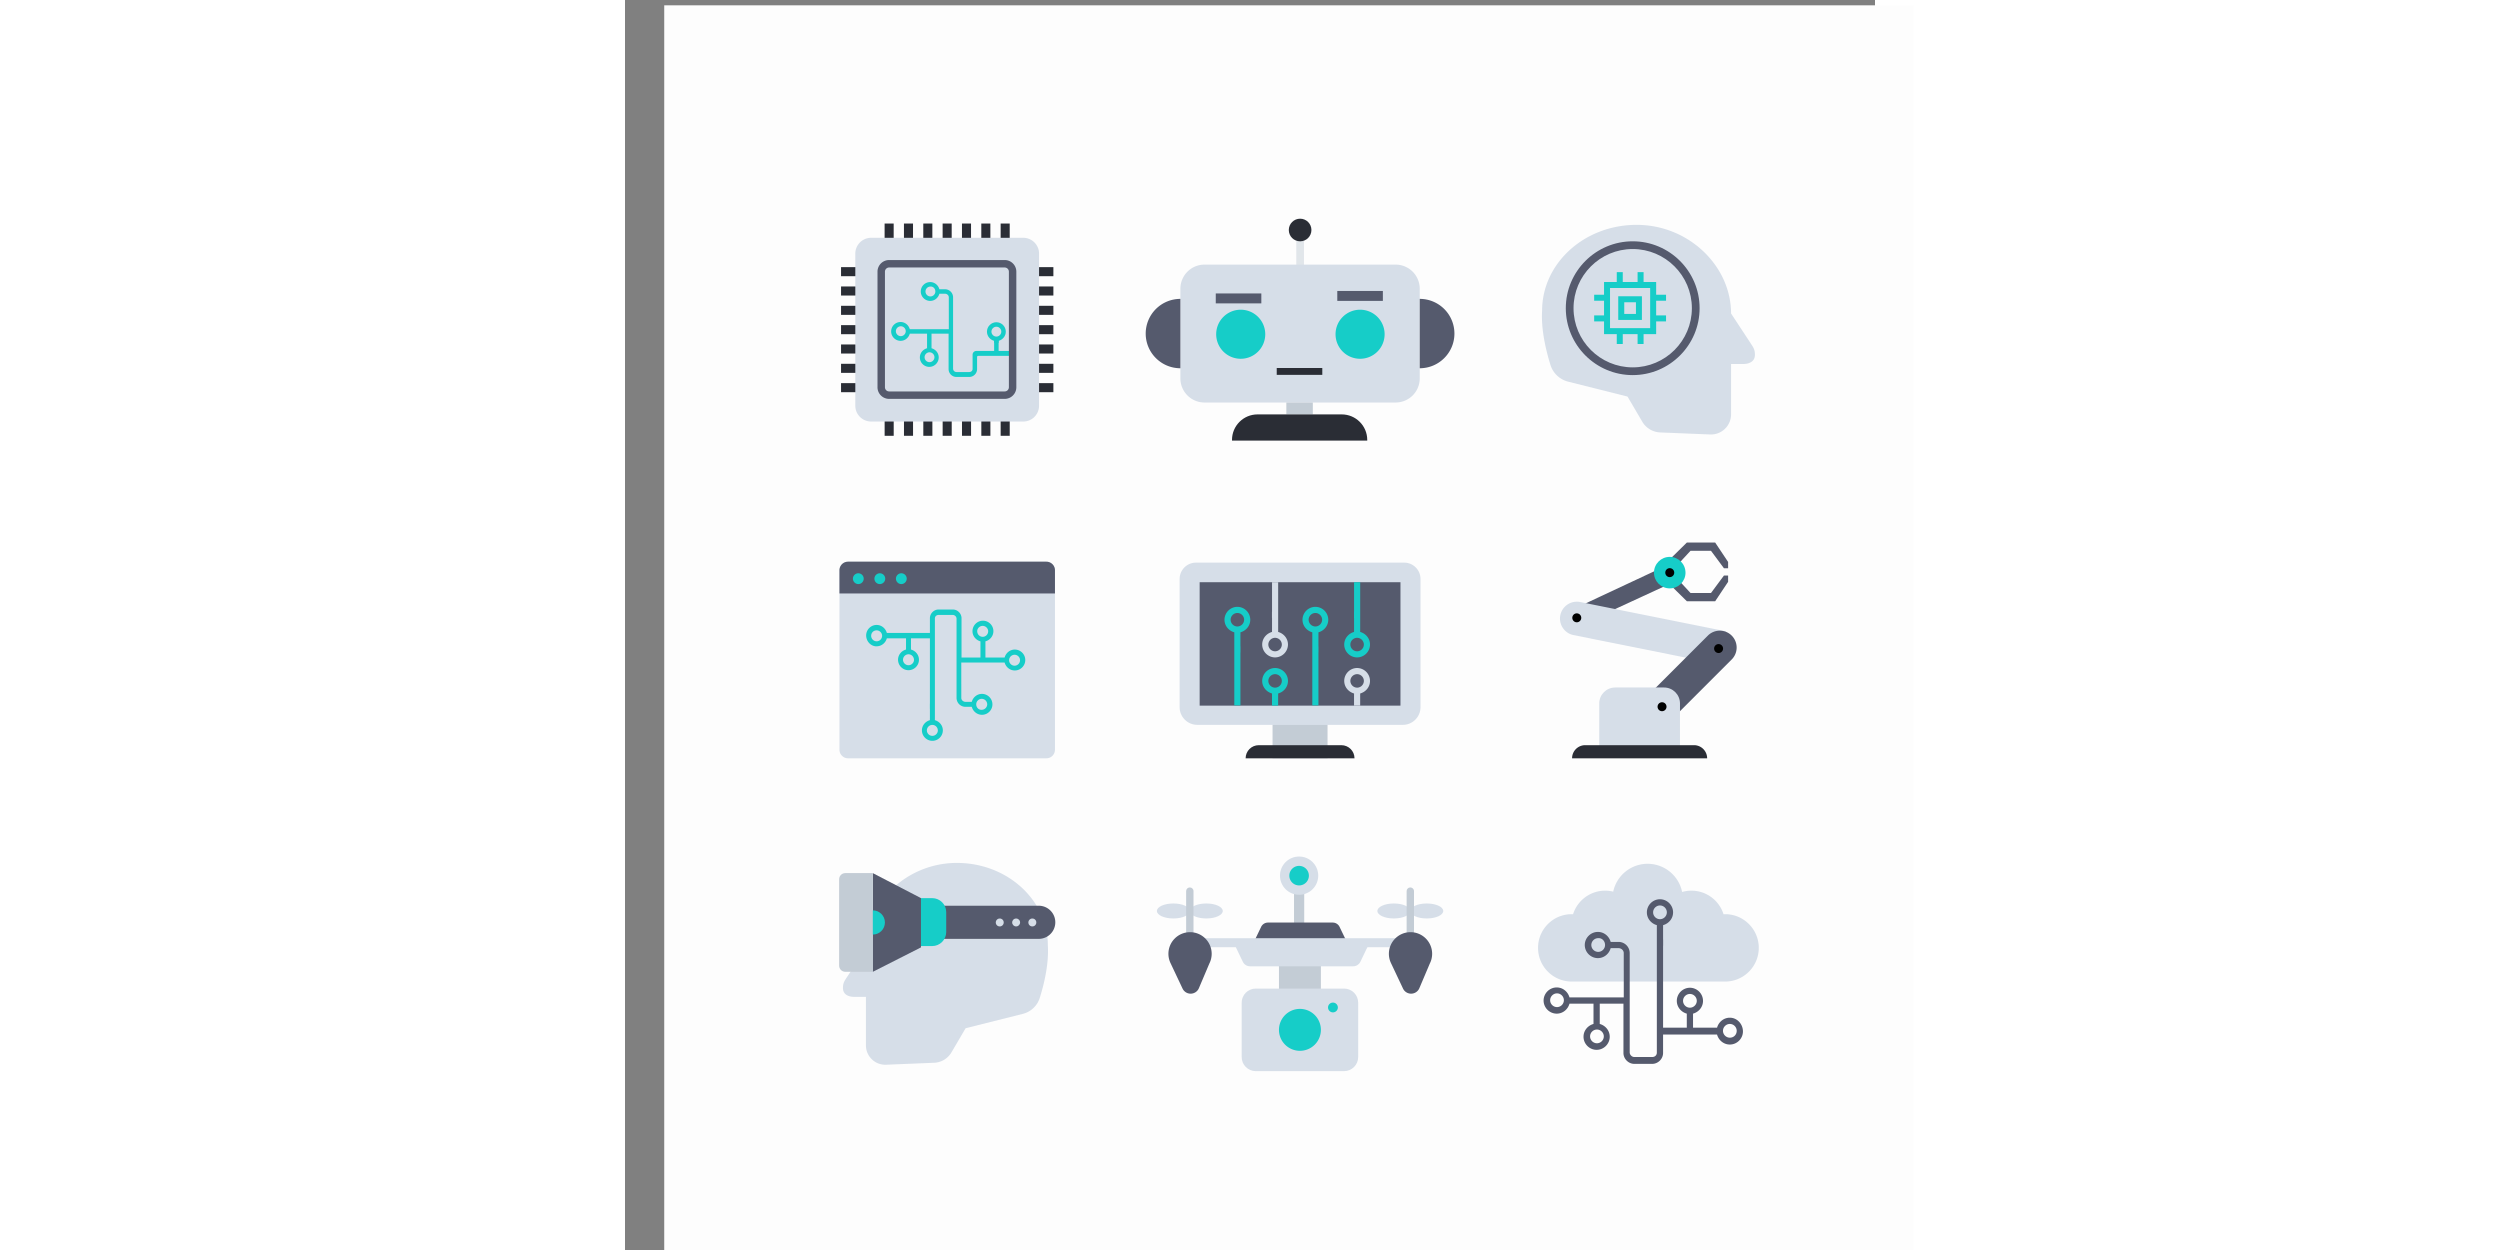 <svg xmlns="http://www.w3.org/2000/svg" xmlns:xlink="http://www.w3.org/1999/xlink" width="600" height="300" viewBox="0 0 666.667 666.667" xmlns:v="https://vecta.io/nano"><rect x="0" y="0" width="666.667" height="666.667" fill="#808080" stroke="none"/><style><![CDATA[.B{fill:#d6dee8}.C{fill:#555a6d}.D{fill:#16cdc8}.E{fill:#c3ccd5}.F{fill:#2a2d35}]]></style><defs><clipPath id="A"><path d="M0 500h500V0H0z"/></clipPath><clipPath id="B"><path d="M252.87 407.64h3.093v-13.3h-3.093z"/></clipPath><path id="C" d="M366.908 254.94c0-.99-.804-1.795-1.795-1.795s-1.795.804-1.795 1.795.804 1.795 1.795 1.795 1.795-.804 1.795-1.795"/><path id="D" d="M79.814 270.602a2.16 2.16 0 0 0-2.16-2.16 2.16 2.16 0 1 0 0 4.32 2.16 2.16 0 0 0 2.16-2.16"/><path id="E" d="M210.29 137.648c0-1.65-2.95-3-6.588-3s-6.588 1.34-6.588 3 2.95 3 6.588 3 6.588-1.34 6.588-3"/><path id="F" d="M91.81 327.763h-3.627v11.418h3.627z"/><path id="G" d="M142.38 133.048c0-.875-.71-1.584-1.584-1.584s-1.585.71-1.585 1.584.7 1.585 1.585 1.585 1.584-.7 1.584-1.585"/></defs><g transform="matrix(1.333 0 0 -1.333 0 666.667)"><path d="M15.696-2.005H515.48v500H15.696z" fill="#fdfdfd"/><g clip-path="url(#A)" transform="translate(15.696 -2.005)"><g clip-path="url(#B)" opacity=".48" class="E"><path d="M255.964 394.34h-3.093v13.3h3.093z"/></g><path d="M258.943 410.104c0-2.5-2.026-4.526-4.525-4.526s-4.527 2.026-4.527 4.526 2.027 4.526 4.527 4.526 4.525-2.026 4.525-4.526" class="F"/><path d="M292.632 341.083h-76.47a9.65 9.65 0 0 0-9.647 9.646v35.886a9.65 9.65 0 0 0 9.647 9.646h76.47a9.65 9.65 0 0 0 9.646-9.646V350.73a9.65 9.65 0 0 0-9.646-9.646" class="B"/><g class="D"><path d="M240.47 368.4a9.82 9.82 0 0 0-9.817-9.817 9.82 9.82 0 0 0-9.817 9.817 9.82 9.82 0 0 0 9.817 9.817 9.82 9.82 0 0 0 9.817-9.817m47.757 0a9.82 9.82 0 0 0-9.817-9.817 9.82 9.82 0 0 0-9.818 9.817 9.82 9.82 0 0 0 9.818 9.817 9.82 9.82 0 0 0 9.817-9.817"/></g><g class="C"><path d="M192.637 368.672c0-7.665 6.214-13.88 13.878-13.88v27.757a13.88 13.88 0 0 1-13.878-13.878m123.52.001a13.88 13.88 0 0 1-13.879 13.878v-27.757c7.665 0 13.88 6.214 13.88 13.88"/></g><path d="M263.295 352.153H245.06v2.746h18.234z" class="F"/><g class="C"><path d="M238.902 380.748h-18.235v3.973h18.235zm48.625.994h-18.234v3.973h18.234z"/></g><path d="M259.502 336.33h-10.594v4.753h10.594z" class="E"/><path d="M281.273 325.833h-54.108v.282c0 5.642 4.573 10.215 10.215 10.215h33.678c5.642 0 10.215-4.573 10.215-10.215z" class="F"/><path d="M434.69 364.76l-7.847 11.94c0 18.973-16.924 35.467-37.802 35.467s-37.803-15.38-37.803-34.354c-.487-7.674 1.663-16.303 3.35-21.713 1.03-3.304 3.707-5.824 7.064-6.668l23.767-5.973 5.887-10.035a8.74 8.74 0 0 1 7.185-4.311l19.97-.816c4.572-.186 8.38 3.47 8.38 8.045v20.142h4.725c2.663 0 4.82 1.046 4.82 3.708 0 2.02-.59 2.88-1.7 4.567" class="B"/><path d="M387.487 402.492c-13.053 0-23.673-10.62-23.673-23.673s10.62-23.673 23.673-23.673 23.673 10.62 23.673 23.673-10.62 23.673-23.673 23.673m0-50.44c-14.76 0-26.768 12.008-26.768 26.767s12.008 26.768 26.768 26.768 26.768-12.008 26.768-26.768-12.01-26.767-26.768-26.767" class="C"/><g class="D"><path d="M394.474 370.838h-16.06v16.06h16.06zm2.397 18.457h-5.033v3.955h-2.398v-3.955h-5.932v3.955h-2.397v-3.955h-5.094V384.2h-3.954v-2.397h3.954v-5.872h-3.954v-2.397h3.954v-5.093h5.094v-3.955h2.397v3.955h5.932v-3.955h2.398v3.955h5.033v5.093h3.955v2.397h-3.955v5.872h3.955v2.397h-3.955zm-8.09-12.765h-4.675v4.674h4.675zm2.396 7.07H381.7v-9.468h9.468z"/></g><g class="C"><path d="M398.656 274.758l-33.543-15.7 11.636-2.32 26.198 12.088zm3.657 3.572l6.858 6.745h11.3l5.188-7.783v-2.533H424l-5.188 6.995h-8.198l-5.085-5.5zm0-10.03l6.858-6.745h11.3l5.188 7.783v2.533H424l-5.188-6.995h-8.198l-5.085 5.5z"/></g><path d="M408.617 273.018c0-3.482-2.822-6.304-6.304-6.304S396 269.536 396 273.018s2.822 6.304 6.303 6.304 6.304-2.823 6.304-6.304" class="D"/><path d="M424.757 249.552l-2.9-13.18-58.173 11.684a6.75 6.75 0 0 0-5.135 8.044 6.75 6.75 0 0 0 8.045 5.134z" class="B"/><path d="M403.567 214.75l-9.543 9.544 23.636 23.636a6.75 6.75 0 0 0 9.544-9.543z" class="C"/><use xlink:href="#C"/><path d="M404.108 273.018c0-.992-.804-1.795-1.795-1.795s-1.795.803-1.795 1.795.804 1.794 1.795 1.794 1.795-.803 1.795-1.794m19.534-30.374c0-1-.804-1.795-1.795-1.795s-1.795.804-1.795 1.795.804 1.795 1.795 1.795 1.795-.804 1.795-1.795"/><path d="M406.404 201.358h-32.307v19.32c0 3.526 2.858 6.384 6.384 6.384h19.54c3.526 0 6.384-2.858 6.384-6.384z" class="B"/><path d="M401.02 219.37c0-.99-.804-1.795-1.795-1.795s-1.795.804-1.795 1.795.804 1.795 1.795 1.795 1.795-.804 1.795-1.795"/><path d="M417.27 198.73h-54.04c0 2.903 2.352 5.257 5.256 5.257h43.526a5.26 5.26 0 0 0 5.257-5.257" class="F"/><path d="M424.453 136.37c-.21 0-.412-.02-.62-.03-1.718 5.47-6.827 9.438-12.864 9.438-1.288 0-2.53-.192-3.71-.53a14.09 14.09 0 0 1-13.803 11.28c-6.77 0-12.42-4.78-13.772-11.145-1.024.25-2.088.395-3.2.395-6.035 0-11.143-3.967-12.862-9.433-.176.006-.348.026-.525.026-7.447 0-13.483-6.036-13.483-13.483s6.036-13.483 13.483-13.483h61.346c7.446 0 13.483 6.036 13.483 13.483s-6.037 13.483-13.483 13.483" class="B"/><path d="M426.353 86.956c-1.497 0-2.746 1.25-2.746 2.746s1.25 2.746 2.746 2.746 2.746-1.248 2.746-2.746-1.123-2.746-2.746-2.746M407.63 101.7c0 1.497 1.248 2.746 2.746 2.746s2.747-1.25 2.747-2.746-1.25-2.746-2.747-2.746-2.746 1.248-2.746 2.746m-11.976 35.406c0 1.498 1.25 2.746 2.746 2.746s2.746-1.248 2.746-2.746-1.248-2.746-2.746-2.746-2.746 1.25-2.746 2.746m-19.73-49.64c0-1.498-1.248-2.746-2.746-2.746s-2.746 1.248-2.746 2.746 1.248 2.746 2.746 2.746 2.746-1.248 2.746-2.746M357.202 99.19c-1.497 0-2.746 1.248-2.746 2.746s1.25 2.747 2.746 2.747 2.746-1.248 2.746-2.747-1.248-2.746-2.746-2.746m16.476 22.093c-1.498 0-2.746 1.25-2.746 2.746s1.248 2.746 2.746 2.746c1.498.125 2.746-1.123 2.746-2.746 0-1.497-1.248-2.746-2.746-2.746m52.675-26.337c-2.496 0-4.493-1.748-5.117-3.994h-9.612v5.62c2.248.624 3.995 2.62 3.995 5.118a5.28 5.28 0 0 1-5.243 5.243 5.28 5.28 0 0 1-5.243-5.243c0-2.497 1.748-4.494 3.995-5.118v-5.62h-9.487v32.828h.025v2.496h-.025v4.57h.007v1.133c2.247.624 3.995 2.622 3.995 5.118 0 2.87-2.372 5.243-5.243 5.243s-5.242-2.372-5.242-5.243c0-2.496 1.747-4.494 3.994-5.118v-.514h-.007v-50.5c0-.998-.75-1.747-1.872-1.747h-7.115c-.998 0-1.872.874-1.872 1.872v39.693c0 2.497-1.997 4.494-4.495 4.494h-3.12c-.624 2.246-2.62 3.994-5.117 3.994-2.87 0-5.243-2.372-5.243-5.243s2.372-5.242 5.243-5.242c2.496 0 4.493 1.748 5.117 3.994h3.12c1.07 0 2.033-.795 2.11-1.84v-7.147h.012V103.06h-21.72c-.624 2.247-2.62 3.994-5.117 3.994a5.28 5.28 0 0 1-5.244-5.243 5.28 5.28 0 0 1 5.244-5.243c2.496 0 4.493 1.748 5.117 3.995h9.61v-8.114c-2.247-.624-3.994-2.62-3.994-5.117 0-2.87 2.37-5.242 5.242-5.242s5.243 2.37 5.243 5.242c0 2.496-1.748 4.493-3.995 5.117v8.114h9.487V80.84c0-2.37 1.998-4.368 4.37-4.368h7.115c2.37 0 4.368 1.997 4.368 4.368v7.365h21.595c.624-2.247 2.62-3.995 5.117-3.995 2.87 0 5.243 2.372 5.243 5.243s-2.247 5.492-5.243 5.492" class="C"/><path d="M152.895 198.73H73.55a3.44 3.44 0 0 0-3.439 3.438v71.79a3.44 3.44 0 0 0 3.439 3.438h79.345a3.44 3.44 0 0 0 3.438-3.438v-71.79a3.44 3.44 0 0 0-3.438-3.438" class="B"/><path d="M156.333 264.685H70.11v9.272a3.44 3.44 0 0 0 3.439 3.438h79.345a3.44 3.44 0 0 0 3.438-3.438z" class="C"/><g class="D"><use xlink:href="#D"/><path d="M88.42 270.602a2.16 2.16 0 1 0-2.16 2.16 2.16 2.16 0 0 0 2.16-2.16m8.605 0a2.16 2.16 0 1 0-2.16 2.16 2.16 2.16 0 0 0 2.16-2.16m-12.05-20.678c1.195 0 2.2-.997 2.2-2.192a2.21 2.21 0 0 0-2.19-2.19 2.21 2.21 0 0 0-2.19 2.19c0 1.194.896 2.192 2.2 2.192m14.942-11.758c0-1.196-.996-2.193-2.2-2.193s-2.2.997-2.2 2.193a2.21 2.21 0 0 0 2.19 2.19 2.21 2.21 0 0 0 2.19-2.19m9.558-28.257c0-1.195-.996-2.192-2.2-2.192s-2.192.997-2.192 2.192a2.21 2.21 0 0 0 2.192 2.19 2.21 2.21 0 0 0 2.19-2.19m15.746 39.616c0 1.196.996 2.192 2.2 2.192s2.2-.996 2.2-2.192a2.21 2.21 0 0 0-2.19-2.19 2.21 2.21 0 0 0-2.19 2.19m14.942-9.364a2.21 2.21 0 0 0 2.19-2.192 2.21 2.21 0 0 0-2.19-2.19 2.21 2.21 0 0 0-2.19 2.19c0 1.194.996 2.192 2.2 2.192m-13.15-17.632a2.21 2.21 0 0 0 2.19-2.19c0-1.194-.996-2.192-2.2-2.192-1.196-.1-2.192.897-2.192 2.192a2.21 2.21 0 0 0 2.192 2.19m-42.04 21.02c1.992 0 3.586 1.394 4.084 3.187h7.67v-4.486c-1.793-.498-3.188-2.092-3.188-4.084 0-2.3 1.893-4.185 4.184-4.185s4.184 1.894 4.184 4.185c0 1.992-1.394 3.586-3.188 4.084v4.486h7.57v-26.2h-.02v-1.992h.02v-3.648h-.006v-.904c-1.792-.498-3.187-2.092-3.187-4.084 0-2.3 1.893-4.184 4.184-4.184s4.184 1.893 4.184 4.184c0 1.992-1.395 3.586-3.188 4.084v.4h.006v40.3c0 .798.597 1.395 1.494 1.395h5.678c.797 0 1.494-.697 1.494-1.494v-31.68a3.57 3.57 0 0 1 3.586-3.586h2.5c.498-1.792 2.092-3.187 4.084-3.187 2.3 0 4.184 1.893 4.184 4.184a4.21 4.21 0 0 1-4.184 4.183c-1.992 0-3.586-1.394-4.084-3.187h-2.5c-.853 0-1.62.633-1.684 1.467v5.706h-.01v8.566h17.333c.498-1.793 2.092-3.188 4.085-3.188 2.3 0 4.184 1.893 4.184 4.184s-1.893 4.185-4.184 4.185c-1.993 0-3.587-1.395-4.085-3.2h-7.67v6.476c1.793.498 3.188 2.1 3.188 4.084 0 2.3-1.893 4.184-4.184 4.184s-4.184-1.893-4.184-4.184c0-1.993 1.394-3.586 3.188-4.084v-6.476h-7.57v15.74c0 1.893-1.595 3.487-3.487 3.487h-5.678c-1.893 0-3.487-1.594-3.487-3.487v-5.878H89.06c-.498 1.794-2.092 3.188-4.084 3.188a4.21 4.21 0 0 1-4.184-4.184c0-2.3 1.793-4.382 4.184-4.382"/></g><g class="B"><use xlink:href="#E"/><path d="M223.465 137.648c0-1.65-2.95-3-6.588-3s-6.588 1.34-6.588 3 2.95 3 6.588 3 6.588-1.34 6.588-3"/></g><path d="M210.29 123.855c-.814 0-1.474.66-1.474 1.474v20.266c0 .815.66 1.475 1.474 1.475s1.474-.66 1.474-1.475V125.33c0-.814-.66-1.474-1.474-1.474" class="E"/><g class="B"><path d="M298.507 137.648c0-1.65-2.95-3-6.588-3s-6.588 1.34-6.588 3 2.95 3 6.588 3 6.588-1.34 6.588-3"/><path d="M311.682 137.648c0-1.65-2.95-3-6.588-3s-6.588 1.34-6.588 3 2.95 3 6.588 3 6.588-1.34 6.588-3"/></g><g class="E"><path d="M298.507 123.855c-.814 0-1.475.66-1.475 1.474v20.266c0 .815.66 1.475 1.475 1.475s1.474-.66 1.474-1.475V125.33c0-.814-.66-1.474-1.474-1.474m-42.452 3.994h-4.08v18.98h4.08z"/></g><path d="M261.668 151.78c0-4.227-3.427-7.652-7.652-7.652s-7.654 3.425-7.654 7.652 3.427 7.652 7.654 7.652 7.652-3.425 7.652-7.652" class="B"/><path d="M257.925 151.78a3.91 3.91 0 1 0-7.821 0 3.91 3.91 0 1 0 7.821 0" class="D"/><path d="M273.067 125.33h-37.104l2.857 5.958a3.04 3.04 0 0 0 2.74 1.724h25.9a3.04 3.04 0 0 0 2.74-1.724z" class="C"/><path d="M262.73 104.02h-16.774v11.9h16.774z" class="E"/><path d="M271.998 73.565h-35.31c-3.122 0-5.653 2.53-5.653 5.653v21.734c0 3.122 2.53 5.652 5.653 5.652h35.31c3.122 0 5.653-2.53 5.653-5.652V79.218c0-3.122-2.53-5.653-5.653-5.653" class="B"/><g class="D"><path d="M262.73 90.085a8.39 8.39 0 0 0-8.387-8.387 8.39 8.39 0 0 0-8.387 8.387 8.39 8.39 0 0 0 8.387 8.388 8.39 8.39 0 0 0 8.387-8.388m6.784 8.953c0-1.084-.88-1.962-1.963-1.962s-1.962.878-1.962 1.962.88 1.962 1.962 1.962 1.963-.878 1.963-1.962"/></g><g class="B"><path d="M302.8 123.144h-91.545v3.61H302.8z"/><path d="M228.486 123.6h53.056l-3.01-6.273c-.532-1.1-1.653-1.815-2.883-1.815h-41.27c-1.23 0-2.352.705-2.884 1.815z"/></g><g class="C"><path d="M219.033 120.512c0 4.78-3.874 8.653-8.653 8.653s-8.653-3.874-8.653-8.653c0-1.245.268-2.427.742-3.496h-.006l4.915-10.406a3.58 3.58 0 0 1 3.234-2.05 3.6 3.6 0 0 1 3.3 2.177l4.2 9.903a8.6 8.6 0 0 1 .922 3.871m88.206.001c0 4.78-3.874 8.653-8.652 8.653s-8.654-3.874-8.654-8.653a8.62 8.62 0 0 1 .743-3.496h-.007l4.915-10.406a3.58 3.58 0 0 1 3.233-2.05h.001a3.6 3.6 0 0 1 3.3 2.177l4.2 9.903a8.6 8.6 0 0 1 .922 3.871"/></g><g class="F"><path d="M91.8 401.28h-3.627v11.42H91.8zm7.74 0h-3.627v11.42h3.627zm7.736 0h-3.627v11.42h3.627zm7.738 0h-3.627v11.42h3.627zm7.738 0h-3.627v11.42h3.627zm7.738 0h-3.627v11.42h3.627zm7.737 0H134.6v11.42h3.627z"/><use xlink:href="#F"/><path d="M99.55 327.763h-3.627v11.418h3.627zm7.736 0h-3.627v11.418h3.627zm7.738 0h-3.627v11.418h3.627zm7.738 0h-3.627v11.418h3.627zm7.738 0h-3.627v11.418h3.627zm7.737 0H134.6v11.418h3.627zM82.16 345.205H70.743v3.627H82.16zm0 7.738H70.743v3.627H82.16zm0 7.737H70.743v3.628H82.16zm0 7.738H70.743v3.627H82.16zm0 7.737H70.743v3.627H82.16zm0 7.737H70.743v3.628H82.16zm0 7.738H70.743v3.627H82.16zm73.54-46.425h-11.417v3.627H155.7zm0 7.738h-11.417v3.627H155.7zm0 7.737h-11.417v3.628H155.7zm0 7.738h-11.417v3.627H155.7zm0 7.737h-11.417v3.627H155.7zm0 7.737h-11.417v3.628H155.7zm0 7.738h-11.417v3.627H155.7z"/></g><path d="M143.64 333.473H82.782a6.33 6.33 0 0 0-6.33 6.33v60.857a6.33 6.33 0 0 0 6.33 6.33h60.857a6.33 6.33 0 0 0 6.33-6.33v-60.857a6.33 6.33 0 0 0-6.33-6.33" class="B"/><g class="D"><path d="M130.916 369.438c0 1.077.898 1.975 1.975 1.975s1.974-.898 1.974-1.975-.897-1.975-1.974-1.975-1.975.898-1.975 1.975m2.873-3.68c1.615.45 2.872 1.885 2.872 3.68 0 2.064-1.706 3.77-3.77 3.77s-3.77-1.706-3.77-3.77c0-1.795 1.256-3.23 2.872-3.68v-.815h1.796z"/><path d="M108.118 359.202c0-1.077-.897-1.975-1.975-1.975s-1.974.898-1.974 1.975.897 1.975 1.974 1.975 1.975-.898 1.975-1.975m-13.463 8.437c-1.078 0-1.975.897-1.975 1.975s.897 1.975 1.975 1.975 1.974-.898 1.974-1.975-.897-1.975-1.974-1.975m11.847 15.887c-1.077 0-1.974.898-1.974 1.975s.897 1.974 1.974 1.974c1.077.1 1.975-.808 1.975-1.974 0-1.077-.898-1.975-1.975-1.975m27.286-21.81v5.02h-1.795v-5.02h-7.12c-.826 0-1.497-.67-1.497-1.496v-5.684c0-.718-.538-1.257-1.346-1.257h-5.116a1.35 1.35 0 0 0-1.346 1.346v28.543a3.23 3.23 0 0 1-3.231 3.231h-2.244c-.488 1.755-2.14 3.087-4.153 2.844-1.5-.18-2.786-1.298-3.17-2.76-.648-2.476 1.257-4.75 3.64-4.75 1.796 0 3.232 1.257 3.68 2.872h2.244c.768 0 1.46-.57 1.517-1.323v-5.14h.01v-7.718H98.245c-.488 1.755-2.14 3.086-4.152 2.843-1.5-.18-2.787-1.297-3.17-2.76-.648-2.475 1.257-4.75 3.642-4.75 1.795 0 3.23 1.257 3.68 2.872h6.91v-5.834c-1.755-.487-3.086-2.14-2.844-4.152a3.78 3.78 0 0 1 2.761-3.169c2.475-.65 4.75 1.257 4.75 3.64 0 1.796-1.256 3.232-2.872 3.68v5.834h6.822v-14.18a3.15 3.15 0 0 1 3.141-3.141h5.116a3.15 3.15 0 0 1 3.142 3.141v4.85c0 .247.2.447.446.447h13.11v1.974z"/></g><path d="M89.982 395.106c-.924 0-1.674-.75-1.674-1.675v-46.24c0-.924.75-1.674 1.674-1.674h46.24c.924 0 1.675.75 1.675 1.674v46.24c0 .924-.75 1.675-1.675 1.675zm46.24-52.57h-46.24a4.66 4.66 0 0 0-4.655 4.655v46.24c0 2.567 2.088 4.656 4.655 4.656h46.24c2.567 0 4.656-2.09 4.656-4.656v-46.24c0-2.567-2.09-4.655-4.656-4.655" class="C"/><path d="M73.155 111.233L80.7 122.73c0 18.267 16.294 34.146 36.393 34.146s36.394-14.808 36.394-33.074c.47-7.387-1.6-15.695-3.226-20.904-.992-3.18-3.57-5.607-6.8-6.42l-22.88-5.75-5.667-9.66a8.42 8.42 0 0 0-6.917-4.151l-19.228-.785c-4.4-.18-8.067 3.34-8.067 7.746v19.4h-4.55c-2.564 0-4.642 1.007-4.642 3.57 0 1.943.57 2.772 1.636 4.396" class="B"/><path d="M149.84 126.49h-39.9v13.26h39.9a6.63 6.63 0 0 0 0-13.26" class="C"/><g class="B"><use xlink:href="#G"/><path d="M148.867 133.048c0-.875-.7-1.584-1.584-1.584s-1.585.7-1.585 1.584a1.58 1.58 0 0 0 1.585 1.585 1.57 1.57 0 0 0 1.584-1.585m-13.04 0c0-.875-.7-1.584-1.584-1.584s-1.585.7-1.585 1.584a1.58 1.58 0 0 0 1.585 1.585 1.57 1.57 0 0 0 1.584-1.585"/></g><path d="M83.453 152.793l19.276-10v-19.71l-19.276-9.778z" class="C"/><g class="D"><path d="M107.2 123.605h-4.47v19.187h4.47c3.106 0 5.624-2.518 5.624-5.624v-7.94c0-3.106-2.518-5.624-5.624-5.624m-18.903 9.444c0-2.675-2.168-4.843-4.843-4.843s-4.844 2.168-4.844 4.843 2.17 4.844 4.844 4.844 4.843-2.17 4.843-4.844"/></g><g class="E"><path d="M72.45 113.303h11.004v39.5H72.45c-1.367 0-2.474-1.108-2.474-2.474v-34.54c0-1.367 1.107-2.474 2.474-2.474m192.942 85.425h-22v13.62h22z"/></g><path d="M296.038 277.03h-83.28c-3.62 0-6.554-2.935-6.554-6.555v-51.27c0-3.917 3.175-7.092 7.09-7.092H295.5c3.917 0 7.092 3.175 7.092 7.092v51.27c0 3.62-2.935 6.555-6.555 6.555" class="B"/><path d="M294.57 219.807h-80.347v49.38h80.347z" class="C"/><path d="M270.925 203.985H237.87c-2.902 0-5.254-2.353-5.254-5.255h43.564c0 2.902-2.352 5.255-5.254 5.255" class="F"/><g class="D"><path d="M226.615 254.175c0 1.474 1.228 2.7 2.702 2.7s2.7-1.227 2.7-2.7a2.73 2.73 0 0 0-2.701-2.702 2.73 2.73 0 0 0-2.702 2.702m3.923-26.268v13.166h.025v2.456h-.025v4.497h.007v1.114c2.2.614 3.93 2.58 3.93 5.035a5.19 5.19 0 0 1-5.157 5.157 5.19 5.19 0 0 1-5.158-5.157c0-2.456 1.72-4.42 3.93-5.035v-.506h-.007v-28.726h2.456zm27.29 26.268c0 1.474 1.228 2.7 2.7 2.7s2.7-1.227 2.7-2.7a2.73 2.73 0 0 0-2.7-2.702 2.73 2.73 0 0 0-2.701 2.702m3.922-26.268v13.166h.025v2.456h-.025v4.497h.007v1.114c2.2.614 3.93 2.58 3.93 5.035a5.19 5.19 0 0 1-5.157 5.157 5.19 5.19 0 0 1-5.157-5.157c0-2.456 1.72-4.42 3.93-5.035v-.506h-.006v-28.726h2.455z"/></g><path d="M247.102 244.244a2.73 2.73 0 0 0-2.701-2.701 2.73 2.73 0 0 0-2.702 2.701 2.73 2.73 0 0 0 2.702 2.702 2.73 2.73 0 0 0 2.701-2.702m-3.922 24.943v-11.84h-.026V254.9h.026v-4.496h-.007v-1.115c-2.21-.614-3.93-2.58-3.93-5.035a5.19 5.19 0 0 1 5.158-5.157 5.19 5.19 0 0 1 5.157 5.157c0 2.456-1.72 4.42-3.93 5.035v.507h.007v19.4z" class="B"/><path d="M279.925 244.244a2.73 2.73 0 0 0-2.701-2.701 2.73 2.73 0 0 0-2.702 2.701 2.73 2.73 0 0 0 2.702 2.702 2.73 2.73 0 0 0 2.701-2.702m-3.923 24.943v-11.84h-.024V254.9h.024v-4.496h-.007v-1.115c-2.2-.614-3.93-2.58-3.93-5.035 0-2.824 2.334-5.157 5.158-5.157a5.19 5.19 0 0 1 5.157 5.157c0 2.456-1.72 4.42-3.93 5.035v.507h.007v19.4z" class="D"/><path d="M274.522 229.7a2.73 2.73 0 0 0 2.702 2.702c1.474 0 2.7-1.228 2.7-2.702s-1.227-2.7-2.7-2.7a2.73 2.73 0 0 0-2.702 2.701m3.923-6.15h.007v1.115c2.21.613 3.93 2.578 3.93 5.034a5.19 5.19 0 0 1-5.157 5.158c-2.824 0-5.158-2.333-5.158-5.158 0-2.456 1.72-4.42 3.93-5.034v-.507h-.007v-4.352h2.456z" class="B"/><path d="M241.7 229.7a2.73 2.73 0 0 0 2.702 2.702 2.73 2.73 0 0 0 2.701-2.702c0-1.474-1.228-2.7-2.7-2.7s-2.702 1.227-2.702 2.7m3.923-6.15h.006v1.115c2.21.613 3.93 2.578 3.93 5.034a5.19 5.19 0 0 1-5.157 5.158 5.19 5.19 0 0 1-5.158-5.158c0-2.456 1.72-4.42 3.93-5.034v-.507h-.007v-4.352h2.456z" class="D"/></g></g></svg>